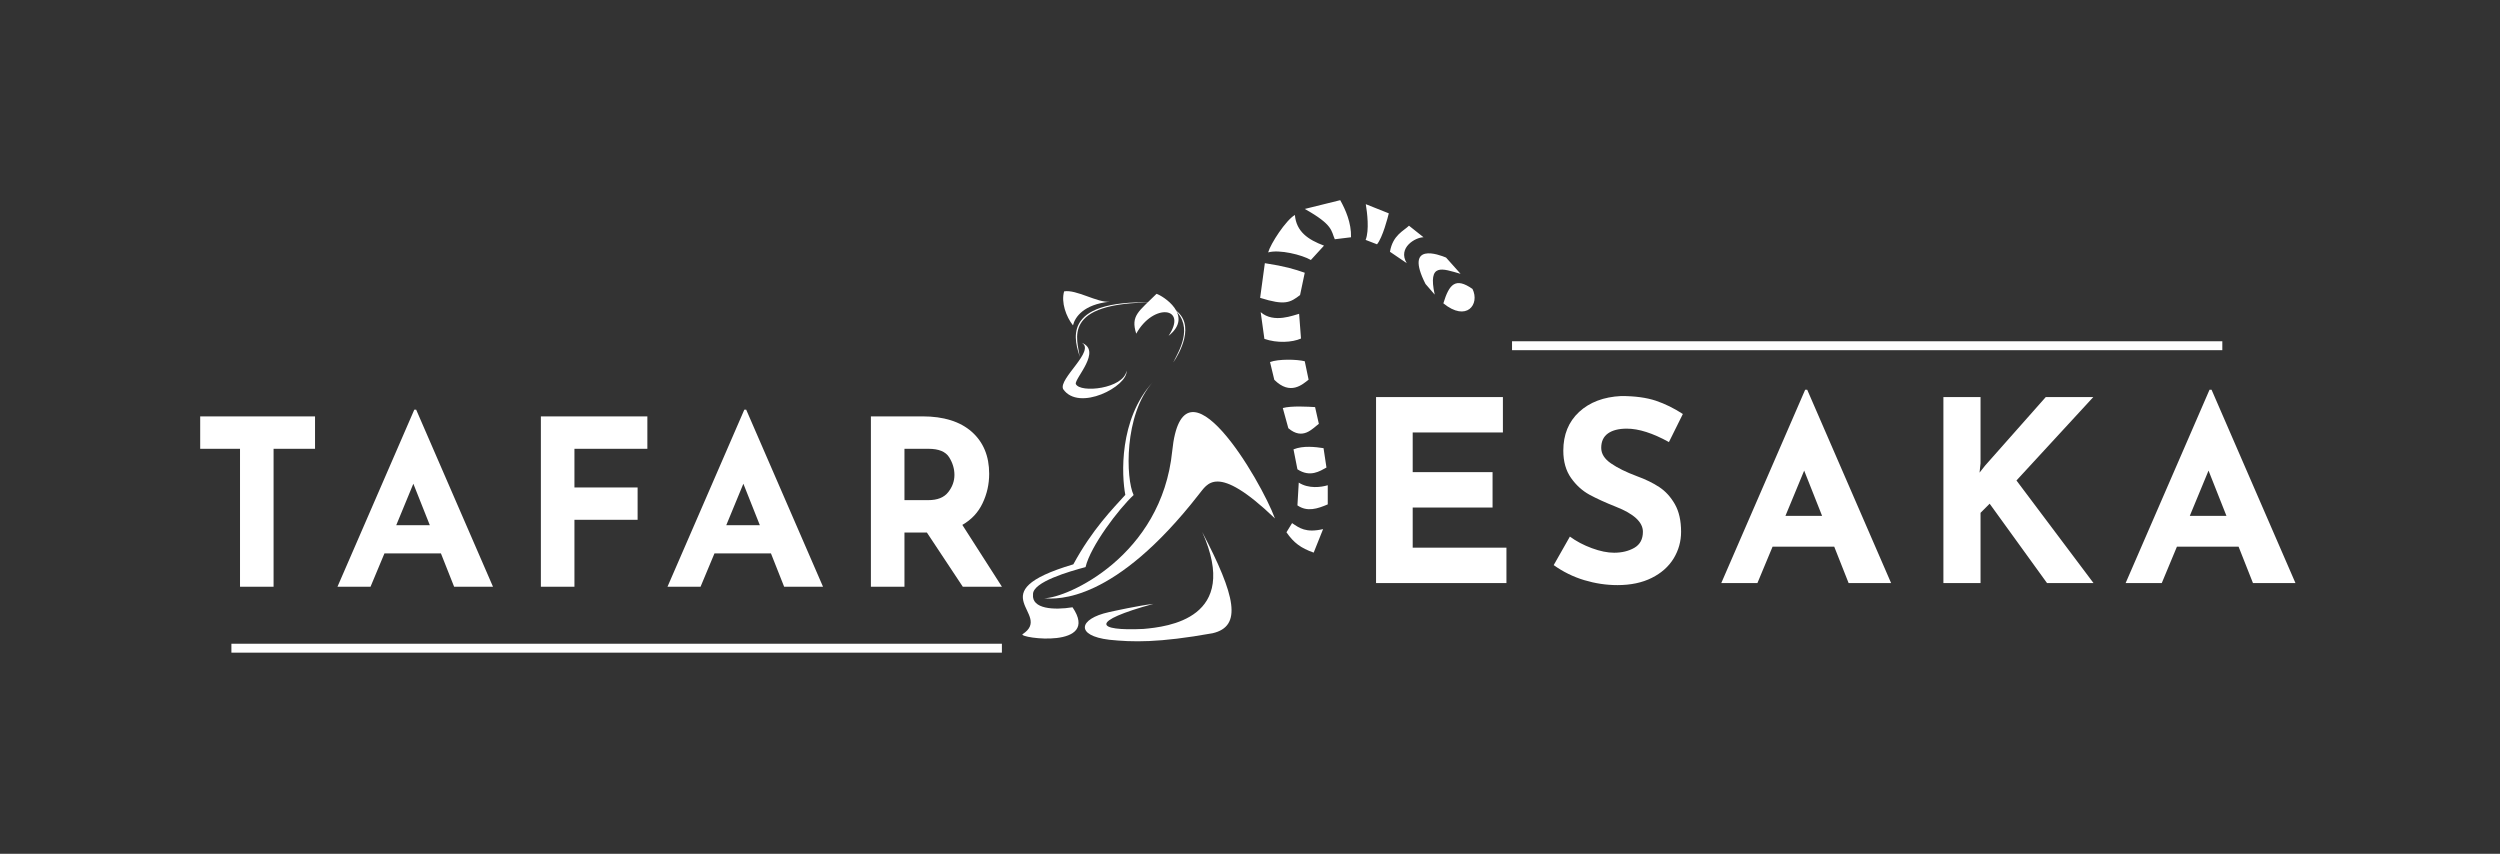 <svg xmlns="http://www.w3.org/2000/svg" id="SvgjsSvg51235" width="4096" height="1398.848" version="1.1" xmlns:xlink="http://www.w3.org/1999/xlink" xmlns:svgjs="http://svgjs.com/svgjs"><rect width="100%" height="100%" fill="#333333" stroke="none"/><defs id="SvgjsDefs51236"></defs><g id="SvgjsG51237" transform="translate(328, 328) scale(34.4)" opacity="1"><defs id="SvgjsDefs12791"></defs><g id="SvgjsG12792" transform="scale(0.216)" opacity="1"><g id="SvgjsG12793" class="text" transform="translate(87.88, 85.227) scale(1)" light-content="false" fill="#ffffff"><path d="M-62.56 -37.56L-87.88 -37.56L-87.88 -30.41L-79.1 -30.41L-79.1 0L-71.7 0L-71.7 -30.41L-62.56 -30.41Z M-34.8 -7.35L-31.89 0L-23.32 0L-40.26 -39.04L-40.67 -39.04L-57.61 0L-50.32 0L-47.25 -7.35ZM-37.25 -13.57L-44.65 -13.57L-40.88 -22.71Z M10.72 -37.56L-12.76 -37.56L-12.76 0L-5.36 0L-5.36 -14.75L8.57 -14.75L8.57 -21.89L-5.36 -21.89L-5.36 -30.41L10.72 -30.41Z M37.97 -7.35L40.88 0L49.45 0L32.51 -39.04L32.1 -39.04L15.16 0L22.45 0L25.52 -7.35ZM35.52 -13.57L28.12 -13.57L31.89 -22.71Z M80.27 0L88.9 0L80.17 -13.63C82.18 -14.78 83.67 -16.37 84.63 -18.4C85.6 -20.42 86.09 -22.59 86.09 -24.9C86.09 -28.82 84.8 -31.9 82.24 -34.17C79.67 -36.43 76.05 -37.56 71.39 -37.56L60.01 -37.56L60.01 0L67.41 0L67.41 -11.94L72.36 -11.94ZM67.41 -19.09L67.41 -30.41L72.72 -30.41C74.96 -30.41 76.48 -29.79 77.26 -28.55C78.04 -27.31 78.43 -26.01 78.43 -24.65C78.43 -23.29 77.98 -22.02 77.06 -20.85C76.14 -19.67 74.68 -19.09 72.67 -19.09Z"></path></g><g id="SvgjsG12794" class="text" transform="translate(358.326, 84.423) scale(1)" light-content="false" fill="#ffffff"><path d="M-71.08 -41.01L-99.05 -41.01L-99.05 0L-70.3 0L-70.3 -7.8L-90.97 -7.8L-90.97 -16.66L-73.36 -16.66L-73.36 -24.46L-90.97 -24.46L-90.97 -33.21L-71.08 -33.21Z M-43.77 -34.05C-41.13 -34.05 -38.03 -33.06 -34.47 -31.09L-31.4 -37.28C-33.33 -38.54 -35.32 -39.52 -37.36 -40.21C-39.41 -40.89 -41.95 -41.24 -45 -41.24C-48.86 -41.05 -51.95 -39.88 -54.28 -37.73C-56.6 -35.57 -57.76 -32.73 -57.76 -29.2C-57.76 -26.79 -57.19 -24.78 -56.06 -23.18C-54.93 -21.58 -53.58 -20.36 -52.02 -19.5C-50.46 -18.65 -48.51 -17.76 -46.17 -16.83C-42.19 -15.27 -40.21 -13.43 -40.21 -11.31C-40.21 -9.68 -40.84 -8.5 -42.1 -7.77C-43.36 -7.05 -44.85 -6.69 -46.56 -6.69C-48.01 -6.69 -49.64 -7.02 -51.46 -7.69C-53.28 -8.36 -54.9 -9.21 -56.31 -10.25L-59.88 -3.96C-57.8 -2.47 -55.55 -1.37 -53.13 -0.64C-50.72 0.08 -48.29 0.45 -45.83 0.45C-42.9 0.45 -40.37 -0.08 -38.26 -1.14C-36.14 -2.2 -34.53 -3.63 -33.43 -5.43C-32.34 -7.23 -31.79 -9.19 -31.79 -11.31C-31.79 -13.76 -32.25 -15.79 -33.16 -17.39C-34.07 -18.98 -35.21 -20.24 -36.58 -21.15C-37.96 -22.06 -39.61 -22.87 -41.54 -23.57C-43.92 -24.46 -45.82 -25.4 -47.25 -26.39C-48.68 -27.37 -49.4 -28.51 -49.4 -29.81C-49.4 -31.22 -48.91 -32.28 -47.92 -32.99C-46.94 -33.69 -45.56 -34.05 -43.77 -34.05Z M1.98 -8.02L5.15 0L14.52 0L-3.98 -42.63L-4.43 -42.63L-22.93 0L-14.96 0L-11.62 -8.02ZM-0.7 -14.82L-8.78 -14.82L-4.65 -24.8Z M34.02 -24.35L34.24 -26.41L34.24 -41.01L26.05 -41.01L26.05 0L34.24 0L34.24 -15.49L36.25 -17.5L48.9 0L59.15 0L42.16 -22.62L59.1 -41.01L48.62 -41.01L35.25 -25.91Z M91.14 -8.02L94.31 0L103.68 0L85.18 -42.63L84.73 -42.63L66.23 0L74.2 0L77.54 -8.02ZM88.46 -14.82L80.38 -14.82L84.51 -24.8Z"></path></g><g id="SvgjsG12795" class="EahnQi_9Ho" transform="translate(171.218, -9.024) scale(1.168)" light-content="false" fill="#ffffff"><path d="M33.329 27.033c-18.15-.593-14.573 7.76-13.865 10.29-.44-3.278-3.639-10.295 13.865-10.29z"></path><path d="M25.109 26.893c-2.299.229-6.305-2.361-8.604-1.954-.6 2.081.373 4.773 1.672 6.421.372-1.568 2.018-3.966 6.932-4.467zm8.12 15.195c-6.406 7.025-5.873 17.649-5.171 21.269-2.392 2.642-6.226 6.506-9.815 13.112-18.197 5.393-3.606 9.323-9.593 13.194-.736.743 14.831 2.855 9.443-5.086-3.545.572-7.728.308-7.46-2.412-.134-2.38 6.983-4.383 9.918-5.175.934-3.967 6.272-10.992 9.075-13.599-1.469-3.06-1.867-15.1 3.603-21.303m4.13-13.712c4.138 2.719.828 8.447-.248 9.972.995-2.076 3.927-6.576.248-9.972z"></path><path d="M31.505 88.664c-9.057.429-10.31-1.395 1.866-4.732-2.994.354-7.342 1.33-8.418 1.564-5.707 1.253-6.408 4.441.098 5.215 4.347.446 9.26.599 19.473-1.232 5.633-1.288 4.374-7.014-1.946-19.11 7.287 16.363-6.54 17.888-11.073 18.295zM59.54 68.688c1.385.92 2.57 1.883 5.854 1.131l-1.775 4.439c-2.428-.854-3.768-1.855-5.141-3.838l1.062-1.732zm6.734-7.15c-1.238.376-3.613.705-5.475-.498l-.25 4.3c1.859 1.281 3.779.639 5.725-.188v-3.614zm-.795-6.999c-1.508-.226-3.812-.527-5.672.226l.742 3.763c2.395 1.58 4.242.346 5.482-.331l-.552-3.658zm-1.597-7.752c-1.238-.076-4.5-.275-6.094.178l1.045 3.81c2.746 2.333 4.52.075 5.76-.827l-.711-3.161zm-8.506-8.505c1.596-.602 5.051-.527 6.557-.151l.725 3.478c-1.152.904-3.461 3.035-6.475.023l-.807-3.35zm5.492-9.108c-.973.225-4.771 1.869-7.254-.313l.699 5.046c2.393.829 5.227.686 6.912-.066l-.357-4.667zm-6.469-9.559c3.9.602 5.584 1.129 7.533 1.807l-.885 4.215c-1.867 1.411-2.812 2.015-7.537.526l.889-6.548zm.622-2.032c2.127-.601 6.383.453 8.066 1.43l2.479-2.709c-3.01-1.129-5.227-2.634-5.496-5.795-1.729 1.028-4.577 5.409-5.049 7.074zm13.607-9.86c.975 1.732 2.127 4.293 2.039 7.002l-3.061.374c-.709-1.58-.266-2.708-5.674-5.72l6.696-1.656zm6.947 8.33c1.064-1.28 2.045-5.093 2.225-5.845l-4.344-1.731c.266 1.58.682 4.939-.029 6.746l2.148.83zm5.612 3.562c-1.771-2.935 1.664-4.892 3.17-4.892l-2.746-2.182c-.977.978-3.059 1.76-3.592 4.921l3.168 2.153zm10.164 2.012c-3.459-.979-6.213-2.175-4.885 3.921l-1.742-2.014c-4.076-8.054 2.645-5.502 3.885-4.977l2.742 3.07m2.248 2.853c1.434 2.89-1.104 6.294-5.5 2.717 1.109-3.637 2.283-4.969 5.5-2.717M28.297 39.917c.261 2.935-9.005 7.807-11.973 3.475-.958-1.932 6.226-7.338 3.474-8.761 3.934 1.509-1.35 6.75-1.088 7.788.785 1.777 9.036.91 9.587-2.502zm7.924-6.584c4.91-3.864-1.194-7.625-2.273-7.929-3.335 3.333-4.93 4.069-3.83 7.521 3.247-5.862 9.793-5.047 6.103.408z"></path><path d="M56.304 67.806C45.17 57.131 43.5 61.424 41.946 63.256 26.024 83.69 15.249 83.078 12.736 82.874c4.364-.046 22.166-7.974 24.172-27.758 2.007-19.783 16.798 5.617 19.396 12.69z"></path></g><rect id="SvgjsRect12796" width="156.619" height="1.966" fill="#ffffff" transform="translate(289.259, 31.105) scale(1)" light-content="false"></rect><rect id="SvgjsRect12797" width="169.892" height="1.966" fill="#ffffff" transform="translate(6.881, 97.8) scale(1)" light-content="false"></rect></g></g></svg>